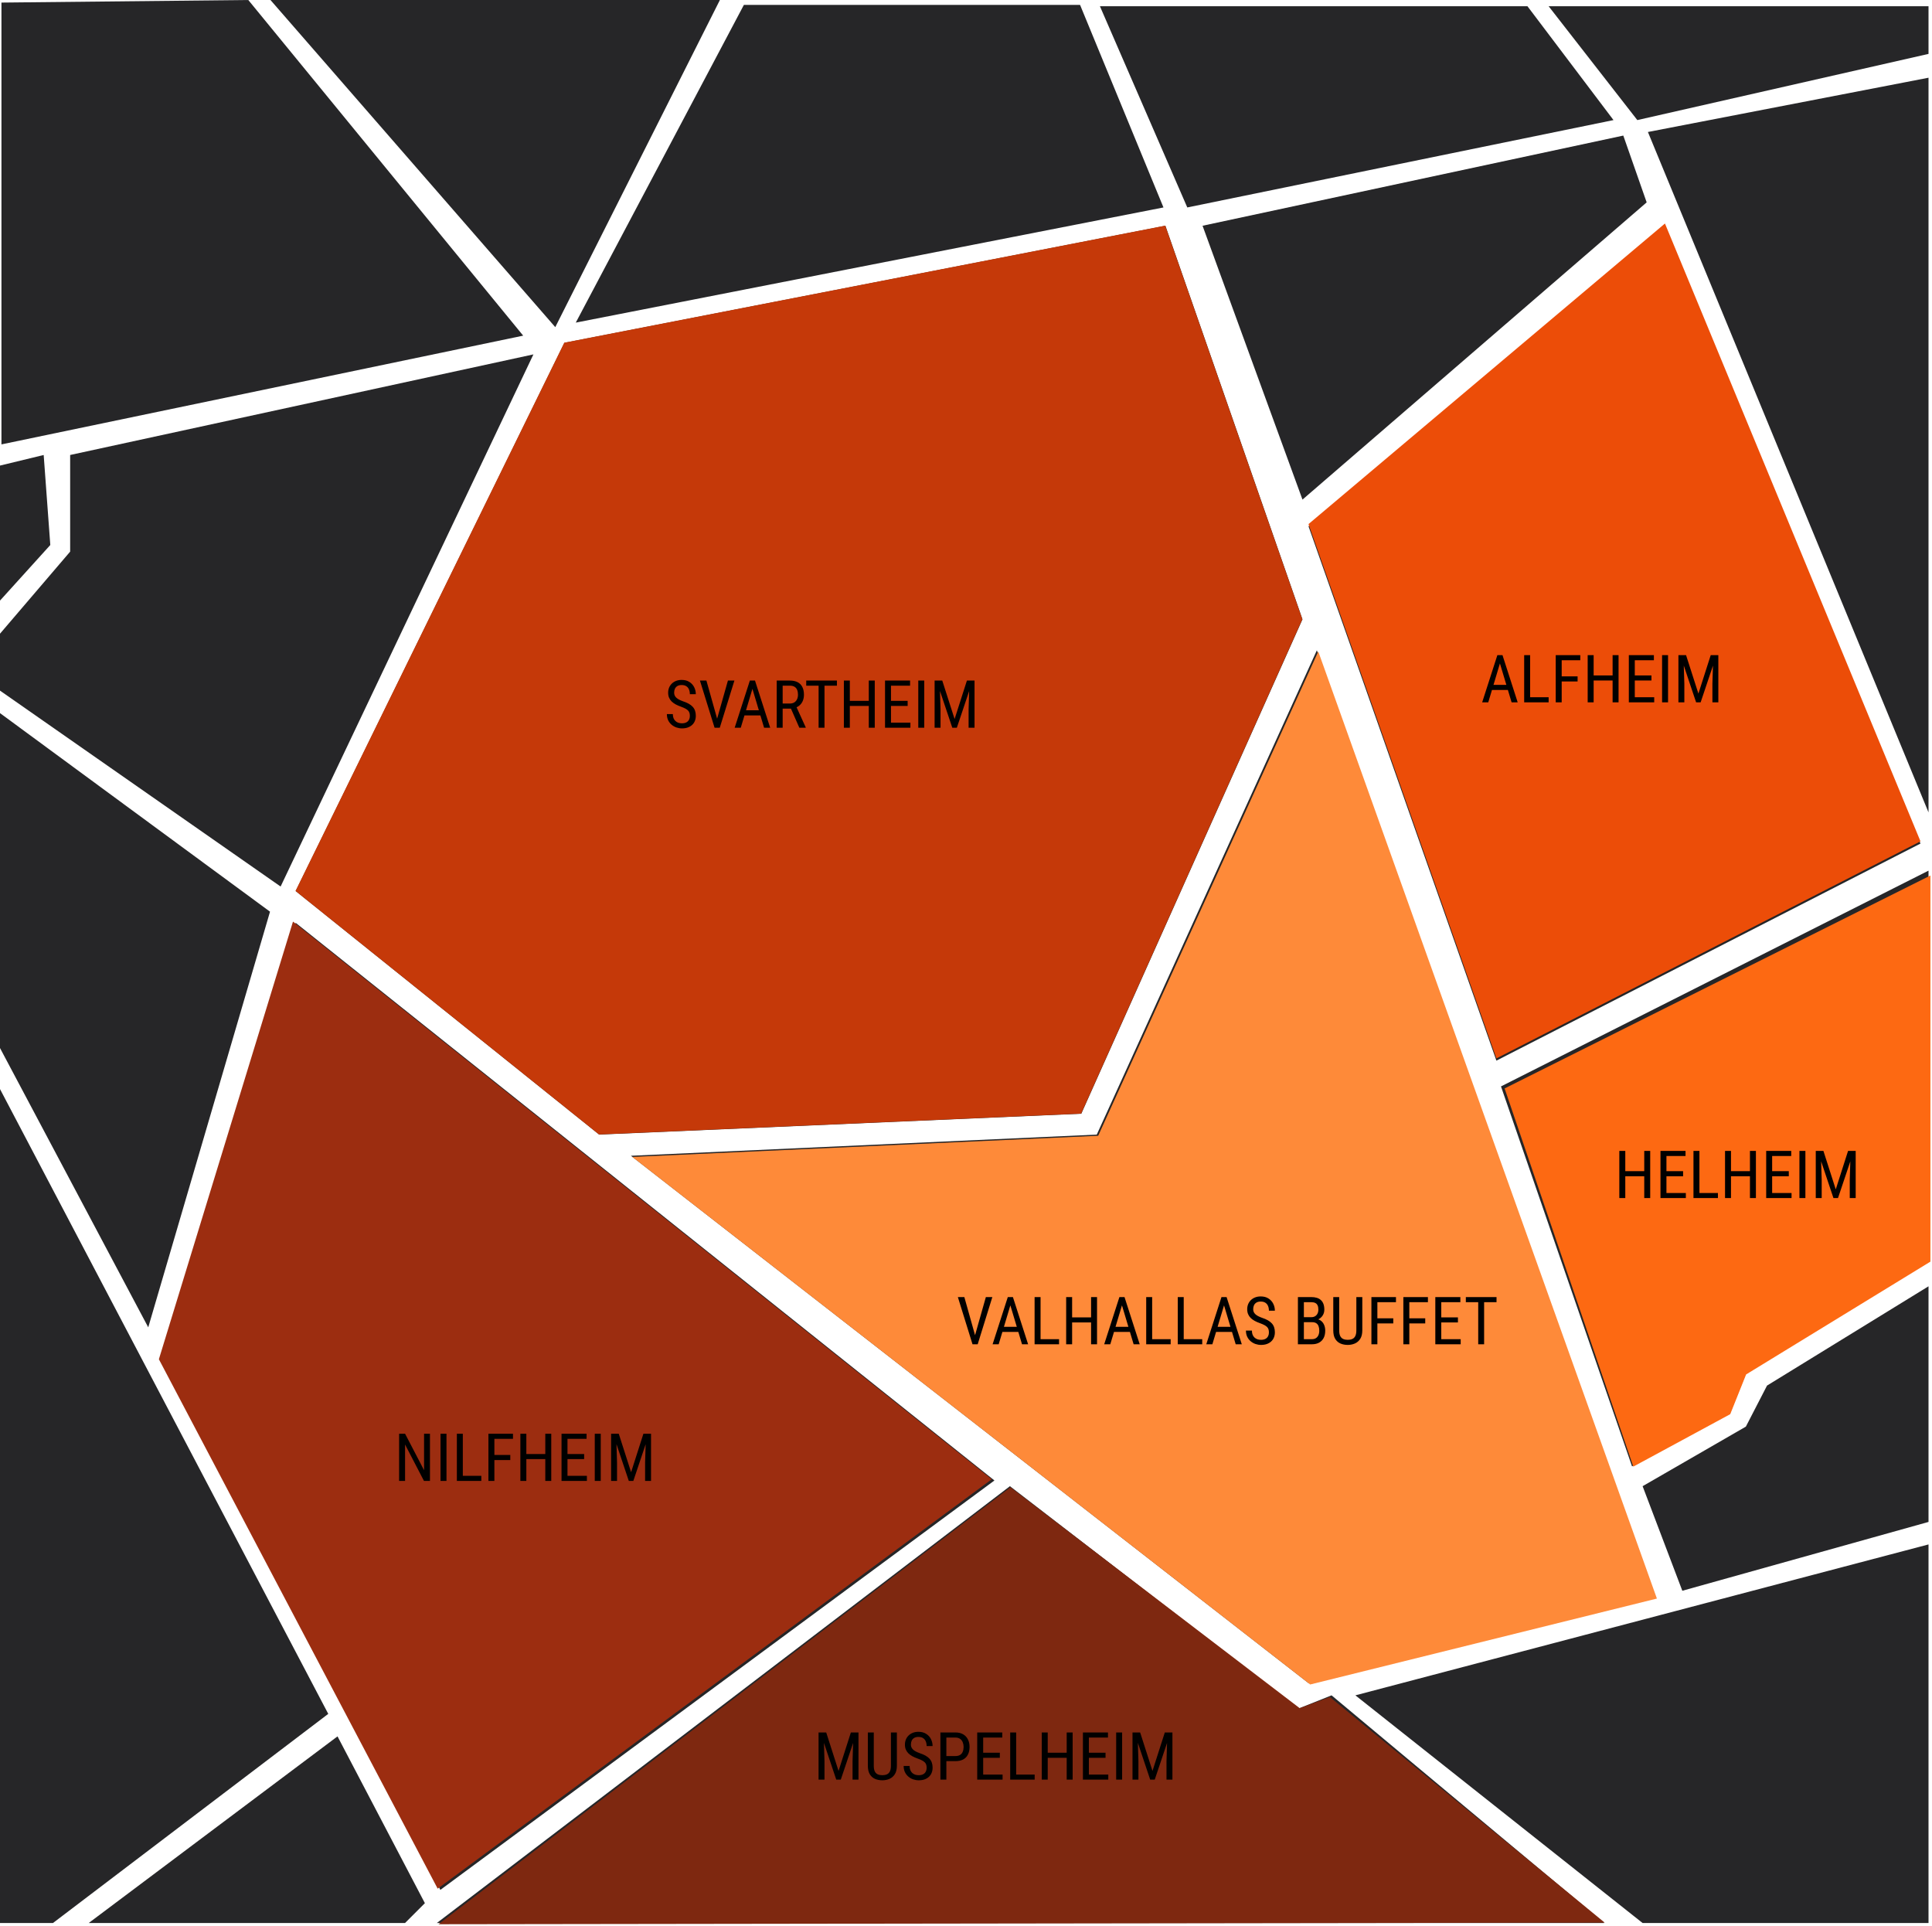 <svg width="608" height="606" viewBox="0 0 608 606" fill="none" xmlns="http://www.w3.org/2000/svg">
<path d="M373.64 65.278L346.147 1.964H480.691L507.766 37.786L373.64 65.278Z" fill="#262628"/>
<path d="M606.904 16.959L515.264 37.786L487.356 1.964H606.904V16.959Z" fill="#262628"/>
<path d="M606.904 24.457V255.639L518.597 41.535L606.904 24.457Z" fill="#262628"/>
<path d="M513.598 461.411L472.36 341.863L606.904 273.967V396.43L549.421 432.253L544.422 444.749L513.598 461.411Z" fill="#262628"/>
<path d="M529.427 500.566L516.93 467.659L549.421 448.915L556.085 436.002L606.904 404.761V478.906L529.427 500.566Z" fill="#262628"/>
<path d="M516.93 605.119L426.54 533.473L606.904 485.987V605.119H516.93Z" fill="#262628"/>
<path d="M137.459 605.119L317.823 467.659L408.629 537.639L419.043 533.473L504.851 605.119H137.459Z" fill="#262628"/>
<path d="M133.71 598.87L106.218 546.386L27.908 605.119H127.462L133.71 598.87Z" fill="#262628"/>
<path d="M0 605.119H16.662L103.303 539.305L0 342.696V605.119Z" fill="#262628"/>
<path d="M84.975 286.879L46.653 417.674L0 329.783V224.398L84.975 286.879Z" fill="#262628"/>
<path d="M13.746 143.172L0 146.504V188.992L15.829 171.497L13.746 143.172Z" fill="#262628"/>
<path d="M167.867 111.515L22.077 143.172V173.58L0 199.405V217.317L88.307 278.965L167.867 111.515Z" fill="#262628"/>
<path d="M138.582 594.691L50.844 428.101L93.047 290.387L312.946 465.862L138.582 594.691Z" fill="#262628"/>
<path d="M411.871 529.69L520.982 502.651L414.415 204.631L345.153 357.023L198.554 363.686L411.871 529.69Z" fill="#262628"/>
<path d="M93.047 280.391L177.624 107.873L366.752 71.036L409.891 194.886L340.284 350.457L188.559 357.023L93.047 280.391Z" fill="#262628"/>
<path d="M523.96 71.036L411.789 165.613L470.918 333.749L604.376 265.443L523.96 71.036Z" fill="#262628"/>
<path d="M409.891 157.206L378.443 71.036L510.851 42.663L518.206 63.68L409.891 157.206Z" fill="#262628"/>
<path d="M0.456 139.837V0.81L78.138 0L164.646 105.619L0.456 139.837Z" fill="#262628"/>
<path d="M226.551 0H87.171H85.115L174.746 102.94L226.551 0Z" fill="#262628"/>
<path d="M523.96 70.335L411.789 164.911L470.918 333.047L604.376 264.742L523.96 70.335Z" fill="#EC4D08"/>
<path d="M137.738 594.304L50 427.715L92.203 290L312.102 465.475L137.738 594.304Z" fill="#9C2D10"/>
<path d="M412.317 530.058L521.428 503.02L414.861 205L345.599 357.391L199 364.055L412.317 530.058Z" fill="#FE8A39"/>
<path d="M93 280.355L177.577 107.837L366.705 71L409.844 194.85L340.237 350.421L188.512 356.986L93 280.355Z" fill="#C53909"/>
<path d="M366.141 65.278L339.899 1.547H234.097L181.196 101.518L366.141 65.278Z" fill="#262628"/>
<path d="M607.5 275.5L473.5 342.5L514 461.5L544.5 445L549.5 432.5L607.5 397V275.5Z" fill="#FD6912"/>
<path d="M135.309 451.152V466H133.423L127.477 454.548V466H125.601V451.152H127.477L133.453 462.635V451.152H135.309ZM140.51 451.152V466H138.634V451.152H140.51ZM151.473 464.399V466H145.313V464.399H151.473ZM145.65 451.152V466H143.774V451.152H145.65ZM155.583 451.152V466H153.706V451.152H155.583ZM160.59 457.832V459.443H155.226V457.832H160.59ZM161.436 451.152V452.763H155.226V451.152H161.436ZM171.817 457.536V459.137H165.383V457.536H171.817ZM165.638 451.152V466H163.761V451.152H165.638ZM173.48 451.152V466H171.603V451.152H173.48ZM184.697 464.399V466H178.252V464.399H184.697ZM178.589 451.152V466H176.712V451.152H178.589ZM183.83 457.536V459.137H178.252V457.536H183.83ZM184.595 451.152V452.763H178.252V451.152H184.595ZM189.052 451.152V466H187.175V451.152H189.052ZM192.906 451.152H194.722L198.607 463.257L202.482 451.152H204.297L199.311 466H197.883L192.906 451.152ZM192.315 451.152H193.906L194.181 460.208V466H192.315V451.152ZM203.288 451.152H204.879V466H203.012V460.208L203.288 451.152Z" fill="black"/>
<path d="M217.097 225.247C217.097 224.9 217.056 224.595 216.975 224.329C216.893 224.057 216.75 223.813 216.546 223.595C216.342 223.378 216.057 223.17 215.69 222.973C215.323 222.776 214.857 222.575 214.293 222.371C213.681 222.154 213.127 221.913 212.63 221.647C212.134 221.375 211.709 221.066 211.356 220.719C211.009 220.373 210.74 219.975 210.55 219.526C210.36 219.078 210.265 218.564 210.265 217.986C210.265 217.409 210.363 216.875 210.56 216.385C210.764 215.896 211.05 215.471 211.417 215.111C211.791 214.743 212.239 214.458 212.763 214.254C213.286 214.05 213.871 213.948 214.517 213.948C215.482 213.948 216.295 214.162 216.954 214.591C217.621 215.012 218.124 215.566 218.464 216.253C218.803 216.933 218.973 217.66 218.973 218.435H217.097C217.097 217.878 217.005 217.385 216.822 216.956C216.645 216.521 216.366 216.181 215.985 215.937C215.612 215.685 215.122 215.559 214.517 215.559C213.973 215.559 213.524 215.665 213.171 215.875C212.824 216.086 212.566 216.372 212.396 216.732C212.233 217.092 212.151 217.504 212.151 217.966C212.151 218.279 212.206 218.564 212.314 218.823C212.423 219.074 212.59 219.309 212.814 219.526C213.045 219.744 213.331 219.944 213.671 220.128C214.017 220.311 214.425 220.488 214.894 220.658C215.622 220.896 216.244 221.161 216.761 221.454C217.277 221.746 217.699 222.076 218.025 222.443C218.351 222.803 218.589 223.214 218.739 223.677C218.895 224.132 218.973 224.649 218.973 225.227C218.973 225.832 218.871 226.379 218.668 226.869C218.47 227.358 218.181 227.776 217.801 228.123C217.42 228.47 216.961 228.738 216.424 228.929C215.887 229.112 215.282 229.204 214.609 229.204C214.024 229.204 213.45 229.109 212.885 228.918C212.328 228.728 211.821 228.443 211.366 228.062C210.91 227.681 210.547 227.212 210.275 226.655C210.003 226.09 209.867 225.438 209.867 224.697H211.743C211.743 225.206 211.818 225.645 211.968 226.012C212.117 226.372 212.324 226.672 212.59 226.909C212.855 227.147 213.157 227.324 213.497 227.44C213.844 227.549 214.214 227.603 214.609 227.603C215.153 227.603 215.608 227.508 215.975 227.317C216.349 227.127 216.628 226.855 216.812 226.502C217.002 226.148 217.097 225.73 217.097 225.247ZM225.51 226.746L229.079 214.152H231.119L226.51 229H225.072L225.51 226.746ZM222.308 214.152L225.847 226.746L226.316 229H224.878L220.269 214.152H222.308ZM237.176 215.468L233.118 229H231.201L235.983 214.152H237.187L237.176 215.468ZM240.46 229L236.401 215.468L236.381 214.152H237.595L242.377 229H240.46ZM240.46 223.503V225.115H233.301V223.503H240.46ZM244.427 214.152H248.578C249.543 214.152 250.352 214.322 251.005 214.662C251.664 215.002 252.16 215.505 252.494 216.171C252.833 216.831 253.003 217.643 253.003 218.608C253.003 219.288 252.891 219.91 252.667 220.475C252.443 221.032 252.116 221.508 251.688 221.902C251.26 222.29 250.74 222.579 250.128 222.769L249.618 222.983H245.916L245.896 221.382H248.557C249.128 221.382 249.604 221.26 249.985 221.015C250.366 220.764 250.651 220.427 250.842 220.006C251.032 219.584 251.127 219.118 251.127 218.608C251.127 218.037 251.042 217.538 250.872 217.109C250.702 216.681 250.43 216.351 250.056 216.12C249.689 215.882 249.196 215.763 248.578 215.763H246.304V229H244.427V214.152ZM251.555 229L248.598 222.269L250.546 222.259L253.564 228.878V229H251.555ZM259.469 214.152V229H257.613V214.152H259.469ZM263.375 214.152V215.763H253.717V214.152H263.375ZM273.623 220.536V222.137H267.189V220.536H273.623ZM267.444 214.152V229H265.567V214.152H267.444ZM275.286 214.152V229H273.409V214.152H275.286ZM286.503 227.399V229H280.058V227.399H286.503ZM280.395 214.152V229H278.518V214.152H280.395ZM285.636 220.536V222.137H280.058V220.536H285.636ZM286.401 214.152V215.763H280.058V214.152H286.401ZM290.858 214.152V229H288.981V214.152H290.858ZM294.712 214.152H296.528L300.413 226.257L304.288 214.152H306.103L301.117 229H299.689L294.712 214.152ZM294.121 214.152H295.712L295.987 223.208V229H294.121V214.152ZM305.094 214.152H306.685V229H304.818V223.208L305.094 214.152Z" fill="black"/>
<path d="M517.657 368.536V370.137H511.223V368.536H517.657ZM511.477 362.152V377H509.601V362.152H511.477ZM519.32 362.152V377H517.443V362.152H519.32ZM530.537 375.399V377H524.092V375.399H530.537ZM524.429 362.152V377H522.552V362.152H524.429ZM529.67 368.536V370.137H524.092V368.536H529.67ZM530.435 362.152V363.763H524.092V362.152H530.435ZM540.633 375.399V377H534.473V375.399H540.633ZM534.81 362.152V377H532.934V362.152H534.81ZM550.922 368.536V370.137H544.488V368.536H550.922ZM544.743 362.152V377H542.866V362.152H544.743ZM552.585 362.152V377H550.708V362.152H552.585ZM563.802 375.399V377H557.357V375.399H563.802ZM557.694 362.152V377H555.817V362.152H557.694ZM562.935 368.536V370.137H557.357V368.536H562.935ZM563.7 362.152V363.763H557.357V362.152H563.7ZM568.157 362.152V377H566.28V362.152H568.157ZM572.012 362.152H573.827L577.712 374.257L581.587 362.152H583.402L578.416 377H576.988L572.012 362.152ZM571.42 362.152H573.011L573.286 371.208V377H571.42V362.152ZM582.393 362.152H583.984V377H582.118V371.208L582.393 362.152Z" fill="black"/>
<path d="M472.414 207.468L468.356 221H466.439L471.221 206.152H472.425L472.414 207.468ZM475.698 221L471.639 207.468L471.619 206.152H472.833L477.615 221H475.698ZM475.698 215.503V217.115H468.539V215.503H475.698ZM487.354 219.399V221H481.195V219.399H487.354ZM481.531 206.152V221H479.655V206.152H481.531ZM491.464 206.152V221H489.587V206.152H491.464ZM496.471 212.832V214.443H491.107V212.832H496.471ZM497.317 206.152V207.763H491.107V206.152H497.317ZM507.699 212.536V214.137H501.264V212.536H507.699ZM501.519 206.152V221H499.643V206.152H501.519ZM509.361 206.152V221H507.485V206.152H509.361ZM520.579 219.399V221H514.134V219.399H520.579ZM514.47 206.152V221H512.594V206.152H514.47ZM519.712 212.536V214.137H514.134V212.536H519.712ZM520.477 206.152V207.763H514.134V206.152H520.477ZM524.933 206.152V221H523.057V206.152H524.933ZM528.788 206.152H530.603L534.488 218.257L538.364 206.152H540.179L535.192 221H533.764L528.788 206.152ZM528.196 206.152H529.787L530.063 215.208V221H528.196V206.152ZM539.169 206.152H540.76V221H538.894V215.208L539.169 206.152Z" fill="black"/>
<path d="M306.68 420.746L310.249 408.152H312.289L307.68 423H306.242L306.68 420.746ZM303.478 408.152L307.017 420.746L307.486 423H306.048L301.439 408.152H303.478ZM318.346 409.468L314.288 423H312.371L317.153 408.152H318.357L318.346 409.468ZM321.63 423L317.571 409.468L317.551 408.152H318.765L323.547 423H321.63ZM321.63 417.503V419.115H314.471V417.503H321.63ZM333.286 421.399V423H327.127V421.399H333.286ZM327.463 408.152V423H325.587V408.152H327.463ZM343.576 414.536V416.137H337.141V414.536H343.576ZM337.396 408.152V423H335.52V408.152H337.396ZM345.238 408.152V423H343.362V408.152H345.238ZM353.468 409.468L349.409 423H347.492L352.274 408.152H353.478L353.468 409.468ZM356.751 423L352.693 409.468L352.672 408.152H353.886L358.668 423H356.751ZM356.751 417.503V419.115H349.592V417.503H356.751ZM368.407 421.399V423H362.248V421.399H368.407ZM362.584 408.152V423H360.708V408.152H362.584ZM378.34 421.399V423H372.181V421.399H378.34ZM372.517 408.152V423H370.641V408.152H372.517ZM385.591 409.468L381.532 423H379.615L384.398 408.152H385.601L385.591 409.468ZM388.874 423L384.816 409.468L384.795 408.152H386.009L390.792 423H388.874ZM388.874 417.503V419.115H381.715V417.503H388.874ZM399.327 419.247C399.327 418.9 399.286 418.595 399.205 418.329C399.123 418.057 398.98 417.813 398.776 417.595C398.572 417.378 398.287 417.17 397.92 416.973C397.553 416.776 397.087 416.575 396.523 416.371C395.911 416.154 395.357 415.913 394.86 415.647C394.364 415.375 393.939 415.066 393.586 414.719C393.239 414.373 392.97 413.975 392.78 413.526C392.59 413.078 392.495 412.564 392.495 411.986C392.495 411.409 392.593 410.875 392.79 410.385C392.994 409.896 393.28 409.471 393.647 409.111C394.021 408.743 394.47 408.458 394.993 408.254C395.517 408.05 396.101 407.948 396.747 407.948C397.712 407.948 398.525 408.162 399.184 408.591C399.851 409.012 400.354 409.566 400.694 410.253C401.034 410.933 401.203 411.66 401.203 412.435H399.327C399.327 411.878 399.235 411.385 399.052 410.956C398.875 410.521 398.596 410.181 398.216 409.937C397.842 409.685 397.352 409.559 396.747 409.559C396.203 409.559 395.754 409.665 395.401 409.875C395.054 410.086 394.796 410.372 394.626 410.732C394.463 411.092 394.381 411.504 394.381 411.966C394.381 412.279 394.436 412.564 394.544 412.823C394.653 413.074 394.82 413.309 395.044 413.526C395.275 413.744 395.561 413.944 395.901 414.128C396.247 414.311 396.655 414.488 397.124 414.658C397.852 414.896 398.474 415.161 398.991 415.454C399.507 415.746 399.929 416.076 400.255 416.443C400.581 416.803 400.819 417.214 400.969 417.677C401.125 418.132 401.203 418.649 401.203 419.227C401.203 419.832 401.101 420.379 400.898 420.869C400.7 421.358 400.411 421.776 400.031 422.123C399.65 422.47 399.191 422.738 398.654 422.929C398.117 423.112 397.512 423.204 396.839 423.204C396.254 423.204 395.68 423.109 395.115 422.918C394.558 422.728 394.051 422.443 393.596 422.062C393.14 421.681 392.777 421.212 392.505 420.655C392.233 420.09 392.097 419.438 392.097 418.697H393.973C393.973 419.206 394.048 419.645 394.198 420.012C394.347 420.372 394.555 420.672 394.82 420.909C395.085 421.147 395.387 421.324 395.727 421.44C396.074 421.549 396.445 421.603 396.839 421.603C397.383 421.603 397.838 421.508 398.205 421.317C398.579 421.127 398.858 420.855 399.042 420.502C399.232 420.148 399.327 419.73 399.327 419.247ZM412.951 416.055H409.933L409.912 414.475H412.717C413.138 414.475 413.512 414.379 413.839 414.189C414.165 413.999 414.42 413.727 414.603 413.373C414.794 413.013 414.889 412.585 414.889 412.088C414.889 411.544 414.807 411.103 414.644 410.763C414.488 410.416 414.246 410.164 413.92 410.008C413.601 409.845 413.193 409.763 412.696 409.763H410.33V423H408.454V408.152H412.696C413.335 408.152 413.907 408.23 414.41 408.387C414.913 408.536 415.338 408.774 415.684 409.1C416.038 409.42 416.306 409.828 416.49 410.324C416.674 410.82 416.765 411.415 416.765 412.109C416.765 412.721 416.626 413.275 416.347 413.771C416.075 414.26 415.695 414.662 415.205 414.974C414.716 415.287 414.151 415.488 413.512 415.576L412.951 416.055ZM412.88 423H409.158L410.249 421.399H412.88C413.369 421.399 413.784 421.29 414.124 421.073C414.464 420.855 414.722 420.549 414.899 420.155C415.083 419.754 415.174 419.281 415.174 418.737C415.174 418.187 415.1 417.711 414.95 417.31C414.801 416.909 414.563 416.599 414.236 416.382C413.91 416.164 413.482 416.055 412.951 416.055H410.534L410.555 414.475H413.818L414.236 415.046C414.848 415.107 415.361 415.311 415.776 415.658C416.198 415.998 416.514 416.433 416.725 416.963C416.942 417.493 417.051 418.078 417.051 418.717C417.051 419.642 416.877 420.423 416.531 421.062C416.191 421.695 415.708 422.177 415.083 422.511C414.457 422.837 413.723 423 412.88 423ZM426.841 408.152H428.717V418.605C428.717 419.72 428.503 420.614 428.075 421.287C427.646 421.96 427.082 422.449 426.382 422.755C425.688 423.054 424.941 423.204 424.138 423.204C423.282 423.204 422.51 423.054 421.823 422.755C421.137 422.449 420.589 421.96 420.182 421.287C419.78 420.614 419.58 419.72 419.58 418.605V408.152H421.446V418.605C421.446 419.38 421.555 419.985 421.772 420.42C421.997 420.855 422.309 421.161 422.711 421.338C423.119 421.515 423.594 421.603 424.138 421.603C424.689 421.603 425.165 421.515 425.566 421.338C425.974 421.161 426.287 420.855 426.504 420.42C426.729 419.985 426.841 419.38 426.841 418.605V408.152ZM433.459 408.152V423H431.583V408.152H433.459ZM438.466 414.832V416.443H433.102V414.832H438.466ZM439.313 408.152V409.763H433.102V408.152H439.313ZM443.514 408.152V423H441.638V408.152H443.514ZM448.521 414.832V416.443H443.157V414.832H448.521ZM449.368 408.152V409.763H443.157V408.152H449.368ZM459.678 421.399V423H453.233V421.399H459.678ZM453.569 408.152V423H451.693V408.152H453.569ZM458.811 414.536V416.137H453.233V414.536H458.811ZM459.576 408.152V409.763H453.233V408.152H459.576ZM467.051 408.152V423H465.195V408.152H467.051ZM470.956 408.152V409.763H461.299V408.152H470.956Z" fill="black"/>
<path d="M318 468L138 605.5L505 605L418.5 534L409 537.5L318 468Z" fill="#7E2810"/>
<path d="M258.193 545.152H260.008L263.893 557.257L267.768 545.152H269.583L264.597 560H263.169L258.193 545.152ZM257.601 545.152H259.192L259.467 554.208V560H257.601V545.152ZM268.574 545.152H270.165V560H268.299V554.208L268.574 545.152ZM280.373 545.152H282.249V555.605C282.249 556.72 282.035 557.614 281.607 558.287C281.178 558.96 280.614 559.449 279.914 559.755C279.22 560.054 278.473 560.204 277.67 560.204C276.814 560.204 276.042 560.054 275.355 559.755C274.669 559.449 274.121 558.96 273.714 558.287C273.312 557.614 273.112 556.72 273.112 555.605V545.152H274.978V555.605C274.978 556.38 275.087 556.985 275.304 557.42C275.529 557.855 275.841 558.161 276.243 558.338C276.651 558.515 277.126 558.603 277.67 558.603C278.221 558.603 278.697 558.515 279.098 558.338C279.506 558.161 279.819 557.855 280.036 557.42C280.261 556.985 280.373 556.38 280.373 555.605V545.152ZM291.611 556.247C291.611 555.9 291.57 555.595 291.488 555.329C291.407 555.057 291.264 554.813 291.06 554.595C290.856 554.378 290.571 554.17 290.203 553.973C289.836 553.776 289.371 553.575 288.806 553.371C288.194 553.154 287.64 552.913 287.144 552.647C286.648 552.375 286.223 552.066 285.869 551.719C285.523 551.373 285.254 550.975 285.064 550.526C284.873 550.078 284.778 549.564 284.778 548.986C284.778 548.409 284.877 547.875 285.074 547.385C285.278 546.896 285.563 546.471 285.931 546.111C286.304 545.743 286.753 545.458 287.277 545.254C287.8 545.05 288.385 544.948 289.031 544.948C289.996 544.948 290.808 545.162 291.468 545.591C292.134 546.012 292.637 546.566 292.977 547.253C293.317 547.933 293.487 548.66 293.487 549.435H291.611C291.611 548.878 291.519 548.385 291.335 547.956C291.159 547.521 290.88 547.181 290.499 546.937C290.125 546.685 289.636 546.559 289.031 546.559C288.487 546.559 288.038 546.665 287.685 546.875C287.338 547.086 287.079 547.372 286.909 547.732C286.746 548.092 286.665 548.504 286.665 548.966C286.665 549.279 286.719 549.564 286.828 549.823C286.937 550.074 287.103 550.309 287.328 550.526C287.559 550.744 287.844 550.944 288.184 551.128C288.531 551.311 288.939 551.488 289.408 551.658C290.135 551.896 290.757 552.161 291.274 552.454C291.791 552.746 292.212 553.076 292.539 553.443C292.865 553.803 293.103 554.214 293.253 554.677C293.409 555.132 293.487 555.649 293.487 556.227C293.487 556.832 293.385 557.379 293.181 557.869C292.984 558.358 292.695 558.776 292.314 559.123C291.934 559.47 291.475 559.738 290.938 559.929C290.401 560.112 289.795 560.204 289.122 560.204C288.538 560.204 287.963 560.109 287.399 559.918C286.842 559.728 286.335 559.443 285.88 559.062C285.424 558.681 285.06 558.212 284.788 557.655C284.516 557.09 284.38 556.438 284.38 555.697H286.257C286.257 556.206 286.332 556.645 286.481 557.012C286.631 557.372 286.838 557.672 287.103 557.909C287.368 558.147 287.671 558.324 288.011 558.44C288.358 558.549 288.728 558.603 289.122 558.603C289.666 558.603 290.122 558.508 290.489 558.317C290.863 558.127 291.142 557.855 291.325 557.502C291.515 557.148 291.611 556.73 291.611 556.247ZM300.677 554.177H297.434V552.576H300.677C301.288 552.576 301.781 552.454 302.155 552.209C302.536 551.964 302.811 551.624 302.981 551.189C303.158 550.754 303.246 550.258 303.246 549.7C303.246 549.19 303.158 548.711 302.981 548.262C302.811 547.814 302.536 547.453 302.155 547.181C301.781 546.903 301.288 546.763 300.677 546.763H297.821V560H295.945V545.152H300.677C301.635 545.152 302.444 545.346 303.104 545.733C303.763 546.121 304.263 546.658 304.603 547.345C304.949 548.024 305.123 548.803 305.123 549.68C305.123 550.632 304.949 551.444 304.603 552.117C304.263 552.79 303.763 553.303 303.104 553.657C302.444 554.004 301.635 554.177 300.677 554.177ZM315.514 558.399V560H309.069V558.399H315.514ZM309.406 545.152V560H307.529V545.152H309.406ZM314.647 551.536V553.137H309.069V551.536H314.647ZM315.412 545.152V546.763H309.069V545.152H315.412ZM325.61 558.399V560H319.451V558.399H325.61ZM319.787 545.152V560H317.911V545.152H319.787ZM335.9 551.536V553.137H329.465V551.536H335.9ZM329.72 545.152V560H327.843V545.152H329.72ZM337.562 545.152V560H335.686V545.152H337.562ZM348.779 558.399V560H342.334V558.399H348.779ZM342.671 545.152V560H340.795V545.152H342.671ZM347.913 551.536V553.137H342.334V551.536H347.913ZM348.678 545.152V546.763H342.334V545.152H348.678ZM353.134 545.152V560H351.258V545.152H353.134ZM356.989 545.152H358.804L362.689 557.257L366.564 545.152H368.38L363.393 560H361.965L356.989 545.152ZM356.397 545.152H357.988L358.263 554.208V560H356.397V545.152ZM367.37 545.152H368.961V560H367.095V554.208L367.37 545.152Z" fill="black"/>
</svg>
